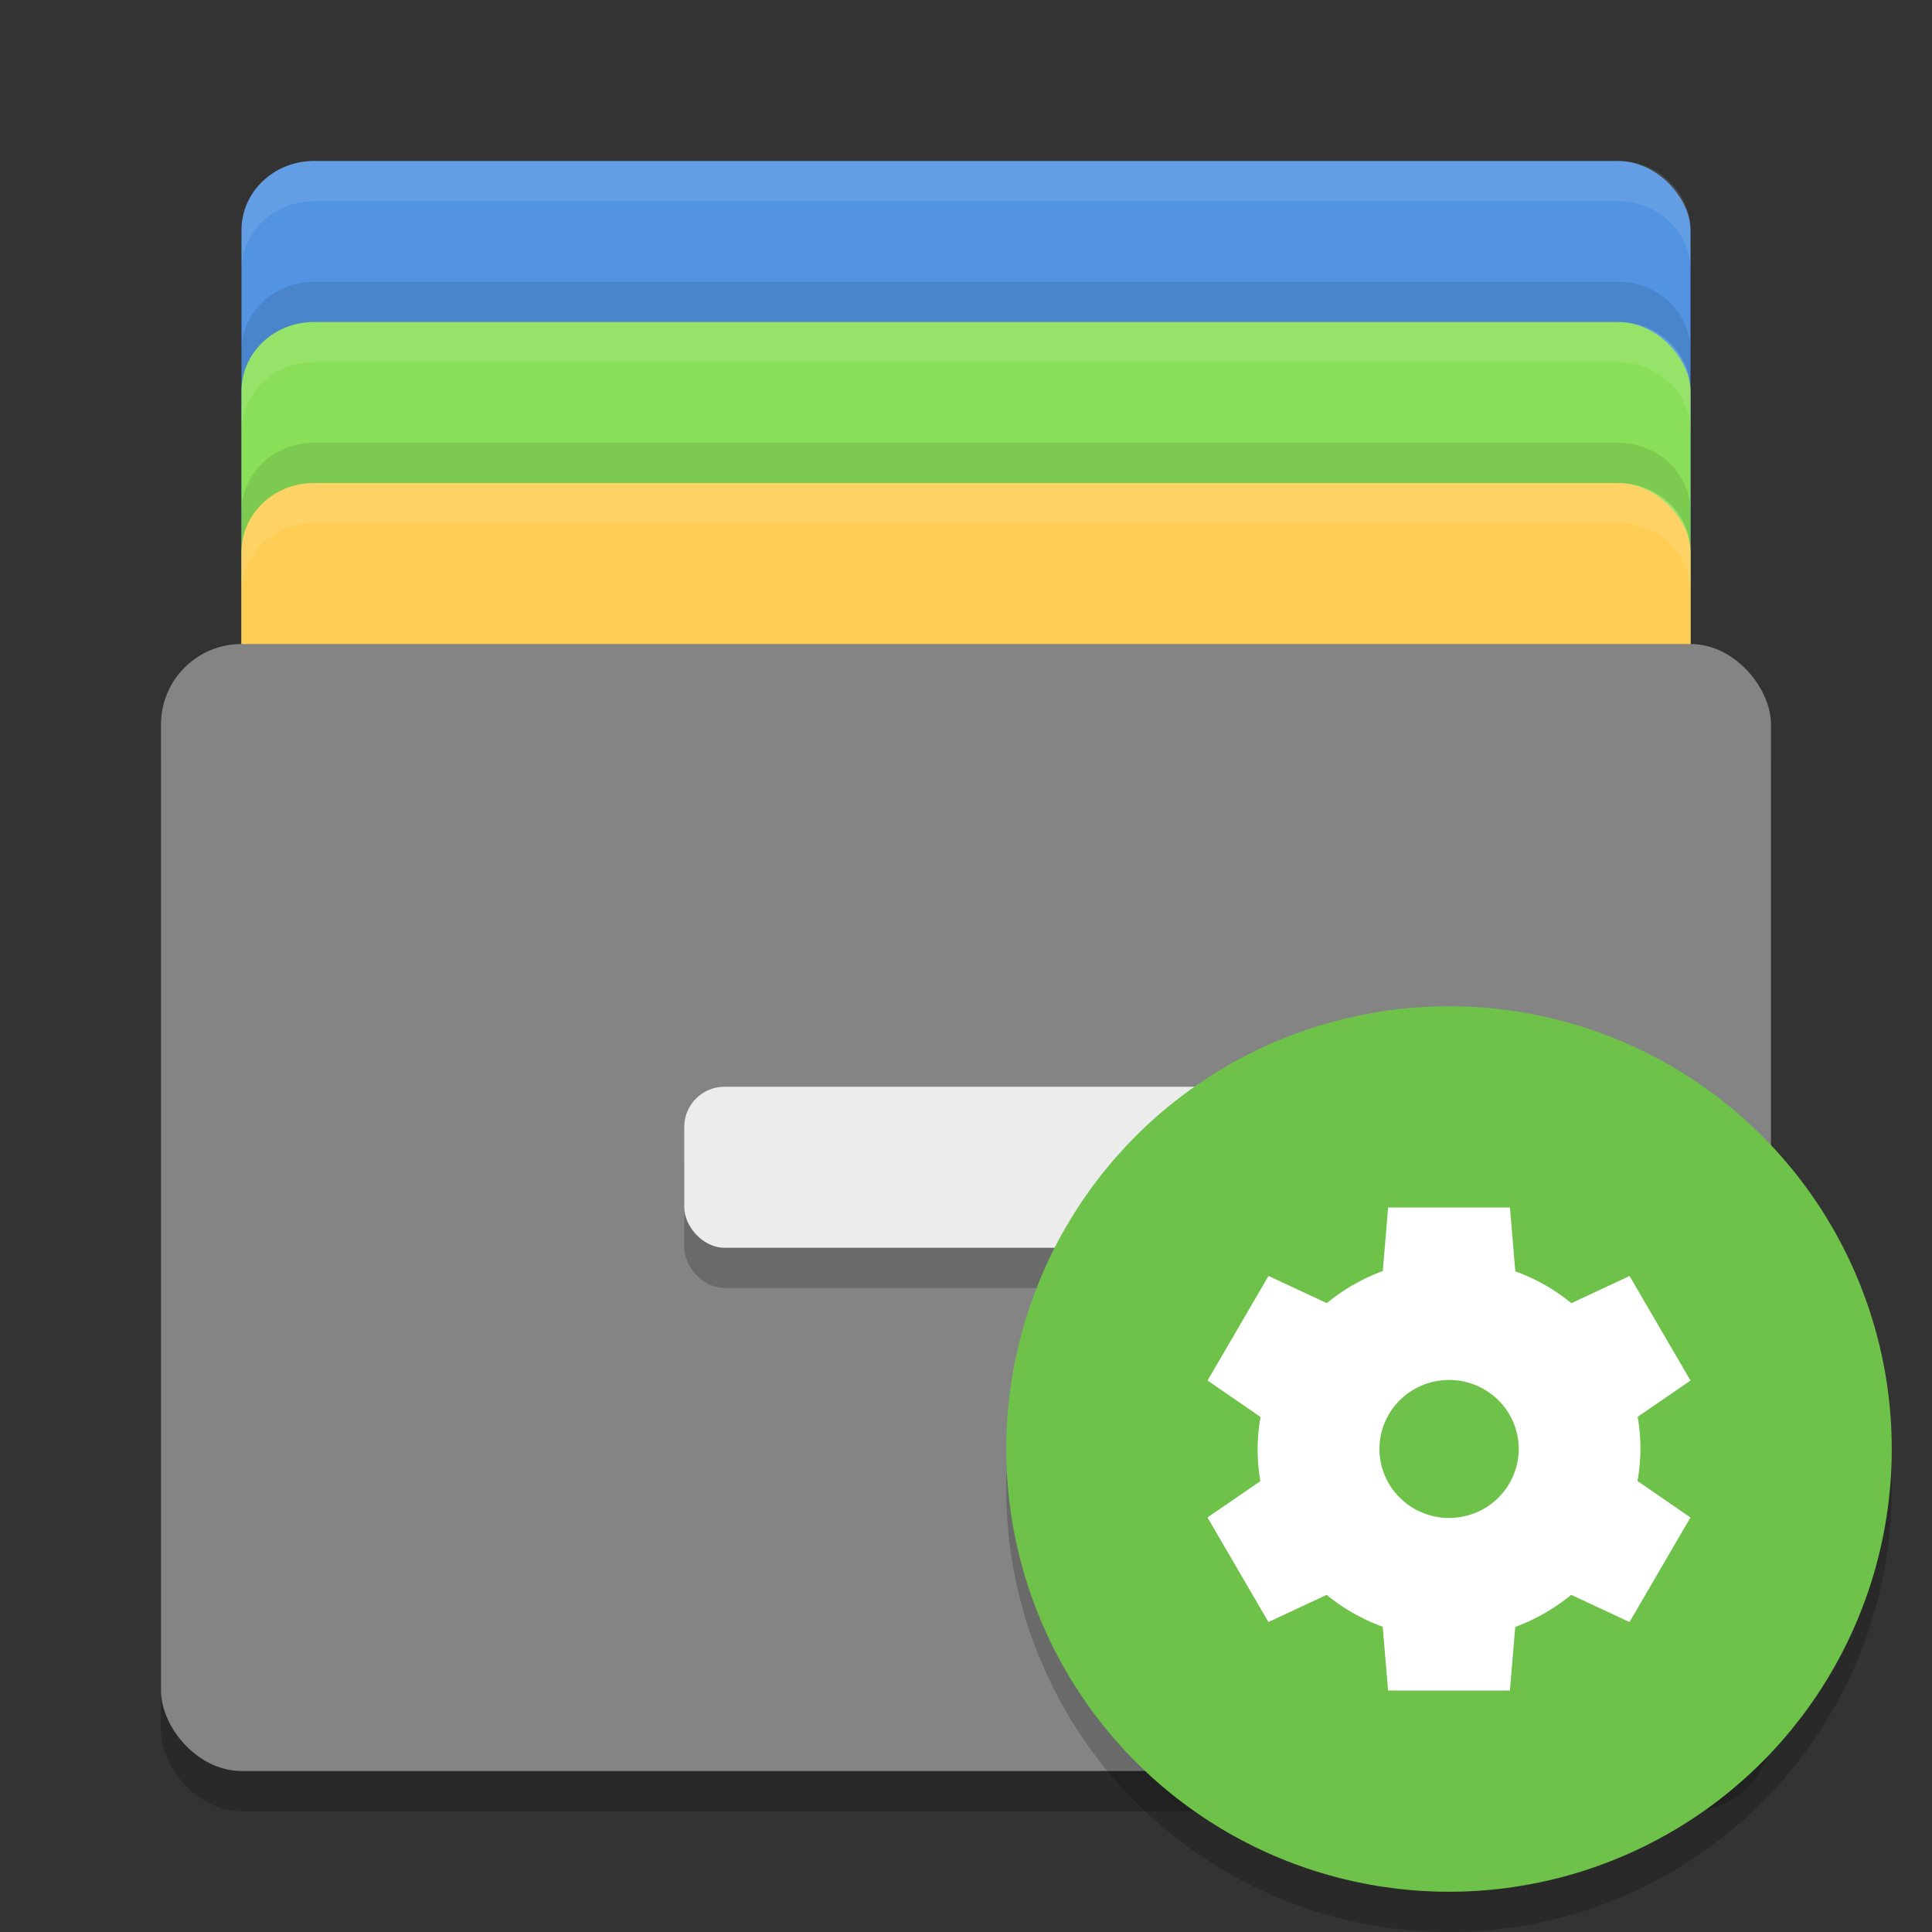 <?xml version="1.0" encoding="UTF-8" standalone="no"?>
<svg xmlns="http://www.w3.org/2000/svg" height="48" width="48" version="1">
 <rect width="100%" height="100%" fill="#333333" stroke="none"/>
 <g>
  <rect rx="1.8" ry="1.714" height="24" width="36" y="4" x="6" style="fill:#5294e2;fill-opacity:1"/>
  <rect style="fill:#89e058;fill-opacity:1" x="6" y="8" width="36" height="24" ry="1.714" rx="1.8"/>
  <rect rx="1.8" ry="1.714" height="24" width="36" y="12" x="6" style="fill:#ffcd54;fill-opacity:1"/>
  <rect x="4" y="17" width="40" height="28" ry="2" rx="2" style="opacity:0.2"/>
  <rect style="fill:#848484;fill-opacity:1" x="4" y="16" width="40" height="28" ry="2" rx="2"/>
  <rect x="17" y="28" width="14" height="4" ry="1" rx="1" style="opacity:0.2"/>
  <rect x="17" y="27" width="14" height="4" ry="1" rx="1" style="fill:#ececec"/>
  <path d="M 7.801,4 C 6.804,4 6,4.765 6,5.715 l 0,1 C 6,5.765 6.804,5 7.801,5 L 40.199,5 C 41.196,5 42,5.765 42,6.715 l 0,-1 C 42,4.765 41.196,4 40.199,4 L 7.801,4 Z" style="opacity:0.1;fill:#ffffff;fill-opacity:1"/>
  <path d="M 7.801,8 C 6.804,8 6,8.765 6,9.715 L 6,10.715 C 6,9.765 6.804,9 7.801,9 L 40.199,9 C 41.196,9 42,9.765 42,10.715 L 42,9.715 C 42,8.765 41.196,8 40.199,8 L 7.801,8 Z" style="opacity:0.1;fill:#ffffff;fill-opacity:1"/>
  <path d="M 7.801,12 C 6.804,12 6,12.765 6,13.715 l 0,1 C 6,13.765 6.804,13 7.801,13 L 40.199,13 C 41.196,13 42,13.765 42,14.715 l 0,-1 C 42,12.765 41.196,12 40.199,12 L 7.801,12 Z" style="opacity:0.1;fill:#ffffff;fill-opacity:1"/>
  <path style="opacity:0.1;fill:#000000;fill-opacity:1" d="M 7.801,7 C 6.804,7 6,7.765 6,8.715 L 6,9.715 C 6,8.765 6.804,8 7.801,8 l 32.398,0 C 41.196,8 42,8.765 42,9.715 L 42,8.715 C 42,7.765 41.196,7 40.199,7 l -32.398,0 z"/>
  <path style="opacity:0.1;fill:#000000;fill-opacity:1" d="M 7.801,11 C 6.804,11 6,11.765 6,12.715 l 0,1 c 0,-0.95 0.804,-1.715 1.801,-1.715 l 32.398,0 C 41.196,12 42,12.765 42,13.715 l 0,-1 c 0,-0.95 -0.804,-1.715 -1.801,-1.715 l -32.398,0 z"/>
 </g>
 <g>
  <circle r="11" cy="37" cx="36" style="opacity:0.2;enable-background:new"/>
  <circle r="11" cy="36" cx="36" style="fill:#6ec149;enable-background:new"/>
  <path style="fill:#ffffff;enable-background:new" d="m 34.488,29.999 -0.133,1.58 a 4.757,4.714 0 0 0 -1.39,0.797 l -1.449,-0.676 -1.514,2.598 1.316,0.906 a 4.757,4.714 0 0 0 -0.073,0.795 4.757,4.714 0 0 0 0.069,0.799 l -1.314,0.903 1.514,2.598 1.446,-0.675 a 4.757,4.714 0 0 0 1.393,0.792 l 0.133,1.584 3.027,0 0.133,-1.58 a 4.757,4.714 0 0 0 1.39,-0.797 l 1.449,0.676 1.514,-2.598 -1.316,-0.906 a 4.757,4.714 0 0 0 0.073,-0.795 4.757,4.714 0 0 0 -0.069,-0.799 l 1.313,-0.901 -1.514,-2.598 -1.446,0.675 a 4.757,4.714 0 0 0 -1.393,-0.792 l -0.133,-1.584 -3.027,0 z m 1.514,4.286 a 1.73,1.714 0 0 1 1.73,1.714 1.73,1.714 0 0 1 -1.73,1.714 1.73,1.714 0 0 1 -1.73,-1.714 1.73,1.714 0 0 1 1.73,-1.714 z"/>
 </g>
</svg>

